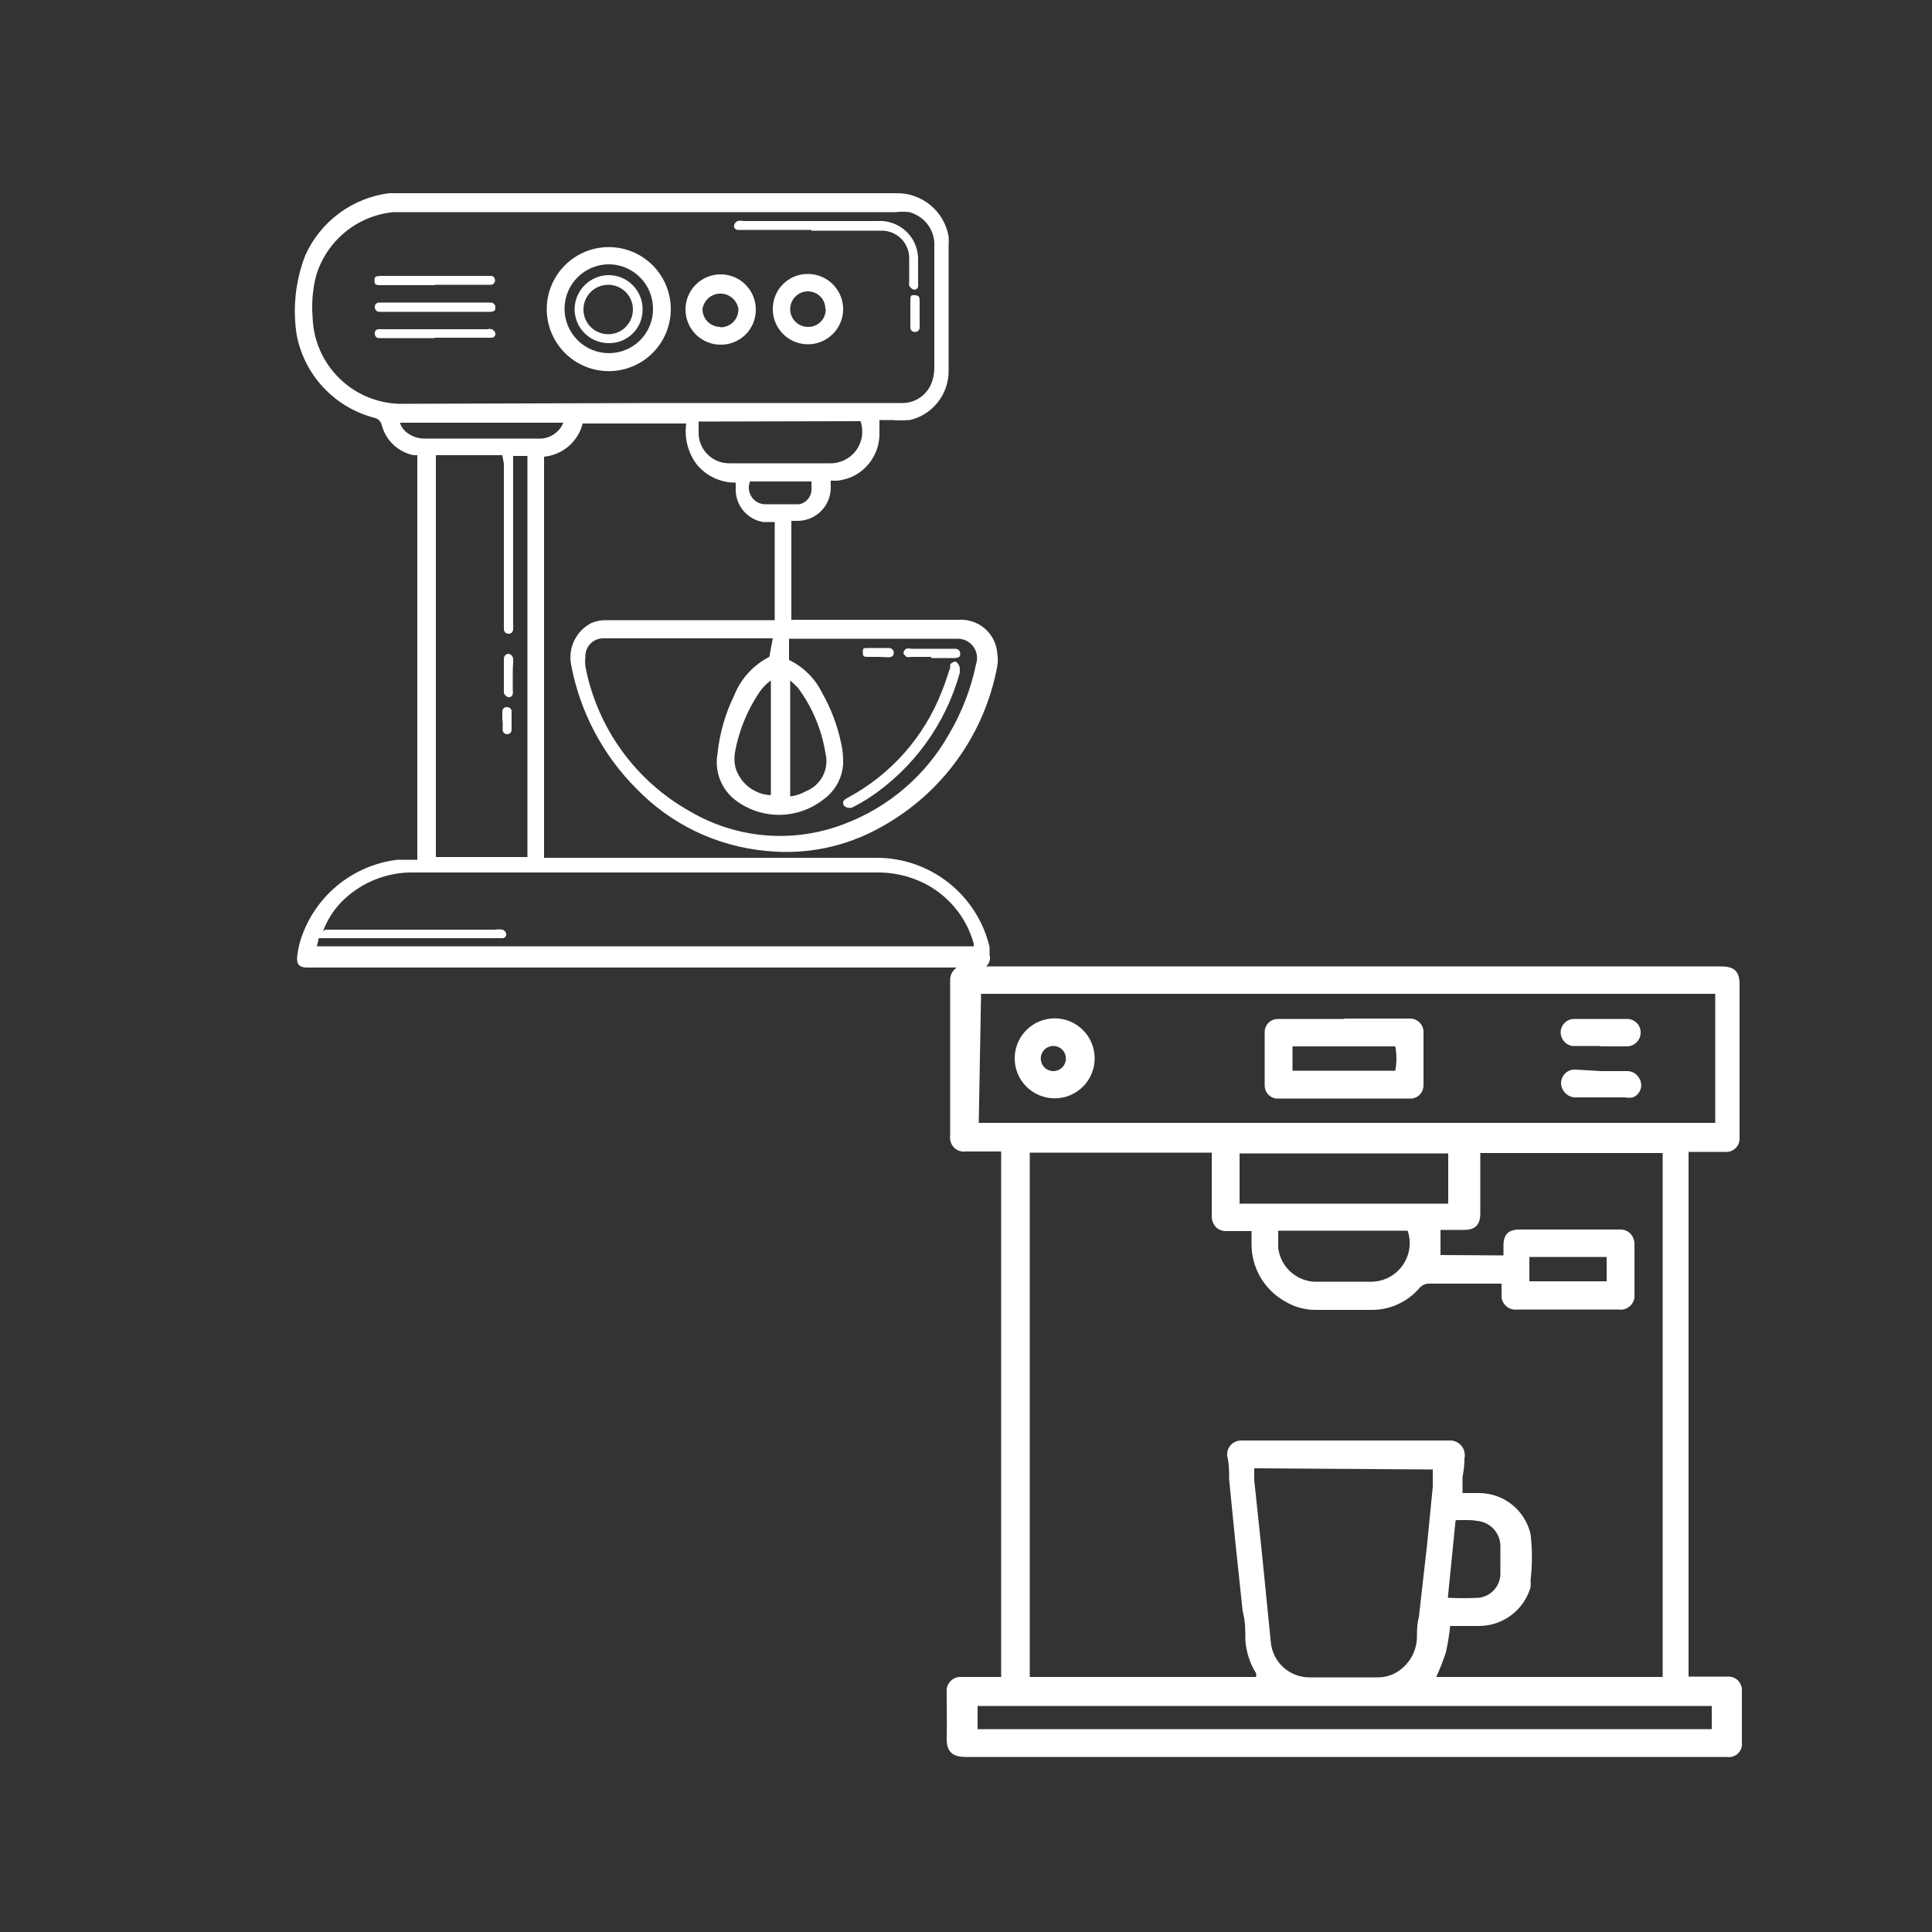 <svg width="50" height="50" viewBox="0 0 50 50" fill="none" xmlns="http://www.w3.org/2000/svg">
<rect x="0" y="0" width="50" height="50" fill="#333333" stroke="none"/>
<path d="M25.91 43.4V29.8H25C24.944 29.809 24.887 29.804 24.834 29.786C24.78 29.769 24.731 29.739 24.691 29.699C24.651 29.659 24.622 29.61 24.604 29.556C24.586 29.503 24.582 29.446 24.59 29.39C24.59 28.06 24.59 26.72 24.59 25.39C24.585 25.322 24.598 25.254 24.628 25.192C24.658 25.131 24.703 25.078 24.76 25.04H24.63H7.94C7.75 25.04 7.67 24.95 7.69 24.76C7.704 24.635 7.727 24.512 7.76 24.39C7.925 23.824 8.253 23.32 8.703 22.939C9.153 22.559 9.705 22.319 10.29 22.25H10.8V11.78H10.7C10.504 11.74 10.323 11.645 10.178 11.507C10.034 11.37 9.93 11.194 9.88 11C9.869 10.952 9.844 10.909 9.809 10.875C9.773 10.841 9.728 10.819 9.68 10.81C9.18 10.679 8.727 10.409 8.374 10.033C8.02 9.656 7.78 9.187 7.68 8.68C7.569 7.983 7.645 7.269 7.9 6.61C8.093 6.178 8.395 5.803 8.775 5.521C9.155 5.239 9.601 5.06 10.07 5H10.4H23.2C23.522 4.995 23.834 5.106 24.082 5.311C24.329 5.516 24.495 5.803 24.55 6.12C24.556 6.193 24.556 6.267 24.55 6.34C24.55 7.43 24.55 8.52 24.55 9.61C24.549 9.902 24.45 10.185 24.268 10.413C24.087 10.642 23.834 10.803 23.55 10.87C23.39 10.883 23.23 10.883 23.07 10.87H22.76C22.76 11 22.76 11.1 22.76 11.21C22.764 11.456 22.694 11.697 22.558 11.903C22.422 12.108 22.228 12.267 22 12.36C21.896 12.398 21.789 12.425 21.68 12.44H21.5C21.497 12.497 21.497 12.553 21.5 12.61C21.501 12.723 21.48 12.835 21.438 12.94C21.396 13.045 21.334 13.14 21.255 13.221C21.176 13.302 21.082 13.366 20.978 13.411C20.875 13.455 20.763 13.479 20.65 13.48H20.48V16.04H20.69C22.06 16.04 23.43 16.04 24.81 16.04C25.058 16.024 25.302 16.106 25.489 16.269C25.677 16.432 25.792 16.662 25.81 16.91C25.828 17.019 25.828 17.131 25.81 17.24C25.648 18.112 25.296 18.938 24.777 19.657C24.258 20.376 23.586 20.972 22.81 21.4C21.899 21.916 20.85 22.133 19.81 22.02C18.535 21.898 17.347 21.324 16.46 20.4C15.591 19.527 15.006 18.411 14.78 17.2C14.739 16.987 14.769 16.766 14.864 16.572C14.96 16.377 15.117 16.218 15.31 16.12C15.44 16.068 15.58 16.044 15.72 16.05H20.05C20.05 15.92 20.05 13.79 20.05 13.51H19.75C19.555 13.478 19.377 13.378 19.247 13.228C19.118 13.078 19.044 12.888 19.04 12.69C19.04 12.63 19.04 12.57 19.04 12.49C18.85 12.492 18.661 12.452 18.488 12.372C18.316 12.293 18.163 12.176 18.04 12.03C17.924 11.88 17.84 11.707 17.792 11.524C17.744 11.34 17.733 11.148 17.76 10.96H17.64H15.08C15.022 11.189 14.895 11.394 14.716 11.548C14.537 11.702 14.315 11.797 14.08 11.82V22.2H22.7C23.374 22.202 24.028 22.431 24.556 22.851C25.084 23.27 25.455 23.854 25.61 24.51C25.61 24.57 25.61 24.64 25.61 24.71C25.625 24.764 25.625 24.82 25.609 24.873C25.593 24.927 25.562 24.974 25.52 25.01H44.52C44.85 25.01 45.03 25.1 45.02 25.51C45.02 26.77 45.02 28.03 45.02 29.29C45.02 29.35 45.02 29.4 45.02 29.46C45.023 29.549 44.991 29.635 44.931 29.7C44.871 29.765 44.788 29.805 44.7 29.81H43.7V43.39H44.7C44.751 43.386 44.803 43.392 44.851 43.41C44.899 43.427 44.943 43.455 44.979 43.491C45.015 43.528 45.043 43.571 45.06 43.62C45.078 43.668 45.085 43.719 45.08 43.77C45.08 44.21 45.08 44.65 45.08 45.09C45.087 45.143 45.081 45.196 45.064 45.246C45.047 45.296 45.018 45.341 44.98 45.378C44.942 45.415 44.896 45.442 44.846 45.458C44.796 45.474 44.742 45.478 44.69 45.47H25C24.69 45.47 24.49 45.37 24.5 44.98C24.51 44.59 24.5 44.19 24.5 43.8C24.494 43.746 24.5 43.691 24.517 43.64C24.535 43.588 24.564 43.542 24.603 43.503C24.642 43.465 24.688 43.435 24.74 43.417C24.791 43.4 24.846 43.394 24.9 43.4H25.91ZM38.91 32.49C38.91 32.4 38.91 32.31 38.91 32.23C38.91 31.95 39.04 31.82 39.32 31.82H41.9C41.953 31.815 42.006 31.821 42.056 31.839C42.106 31.856 42.152 31.884 42.19 31.92C42.227 31.96 42.257 32.008 42.276 32.059C42.294 32.111 42.303 32.165 42.3 32.22C42.3 32.64 42.3 33.06 42.3 33.49C42.307 33.545 42.301 33.601 42.282 33.653C42.264 33.706 42.234 33.753 42.194 33.792C42.154 33.83 42.106 33.859 42.054 33.877C42.001 33.894 41.945 33.898 41.89 33.89H39.26C39.206 33.897 39.151 33.891 39.1 33.873C39.048 33.855 39.002 33.826 38.963 33.787C38.924 33.749 38.895 33.702 38.877 33.651C38.859 33.599 38.854 33.544 38.86 33.49C38.86 33.4 38.86 33.32 38.86 33.22H37C36.949 33.218 36.898 33.227 36.851 33.248C36.804 33.269 36.763 33.3 36.73 33.34C36.581 33.513 36.397 33.652 36.19 33.748C35.983 33.845 35.758 33.897 35.53 33.9H34.05C33.764 33.901 33.483 33.821 33.24 33.67C32.981 33.522 32.766 33.308 32.617 33.05C32.468 32.791 32.389 32.498 32.39 32.2C32.39 32.09 32.39 31.98 32.39 31.86H31.75C31.697 31.864 31.643 31.856 31.593 31.837C31.543 31.818 31.497 31.788 31.46 31.75C31.424 31.708 31.396 31.659 31.379 31.605C31.362 31.552 31.355 31.496 31.36 31.44C31.36 30.96 31.36 30.483 31.36 30.01C31.36 29.95 31.36 29.89 31.36 29.83H26.65C26.65 29.99 26.65 43.25 26.65 43.4H32.51V43.31C32.348 43.05 32.252 42.755 32.23 42.45C32.23 42.2 32.23 41.95 32.16 41.7L31.97 39.9L31.81 38.29C31.81 38.09 31.81 37.88 31.76 37.68C31.754 37.63 31.759 37.578 31.775 37.53C31.791 37.482 31.816 37.437 31.85 37.399C31.884 37.361 31.926 37.331 31.972 37.311C32.019 37.29 32.069 37.28 32.12 37.28H37.5C37.559 37.276 37.618 37.285 37.673 37.307C37.728 37.33 37.777 37.365 37.816 37.41C37.854 37.454 37.882 37.508 37.897 37.565C37.912 37.622 37.913 37.682 37.9 37.74C37.9 37.9 37.883 38.06 37.85 38.22C37.85 38.36 37.85 38.49 37.85 38.64H38.3C38.605 38.646 38.9 38.753 39.137 38.945C39.375 39.137 39.541 39.403 39.61 39.7C39.658 40.099 39.658 40.502 39.61 40.9C39.617 40.96 39.617 41.02 39.61 41.08C39.525 41.37 39.349 41.624 39.107 41.804C38.865 41.984 38.572 42.081 38.27 42.08H37.53C37.506 42.309 37.47 42.536 37.42 42.76C37.349 42.978 37.266 43.192 37.17 43.4C37.76 43.4 42.89 43.4 43.03 43.4C43.03 43.15 43.03 29.96 43.03 29.84C42.78 29.84 38.44 29.84 38.31 29.84V30C38.31 30.47 38.31 30.93 38.31 31.4C38.31 31.7 38.18 31.83 37.88 31.83H37.28V32.48L38.91 32.49ZM16.91 10.43H22.48C22.78 10.43 23.08 10.43 23.38 10.43C23.545 10.425 23.704 10.369 23.836 10.271C23.968 10.172 24.067 10.036 24.12 9.88C24.163 9.755 24.183 9.623 24.18 9.49C24.18 8.49 24.18 7.49 24.18 6.42C24.18 6.42 24.18 6.32 24.18 6.27C24.167 6.088 24.097 5.915 23.981 5.775C23.864 5.636 23.706 5.536 23.53 5.49C23.414 5.476 23.296 5.476 23.18 5.49H10.58H10.18C9.72 5.535 9.284 5.716 8.928 6.01C8.572 6.304 8.311 6.697 8.18 7.14C8.092 7.486 8.061 7.844 8.09 8.2C8.098 8.505 8.166 8.806 8.29 9.084C8.415 9.363 8.594 9.614 8.816 9.823C9.038 10.033 9.3 10.196 9.585 10.303C9.871 10.411 10.175 10.461 10.48 10.45L16.91 10.43ZM25.33 29.06H25.39H44.39C44.39 28.79 44.39 25.83 44.39 25.72H25.39L25.33 29.06ZM8.42 24.06H12.81C12.876 24.049 12.944 24.049 13.01 24.06C13.031 24.069 13.05 24.083 13.066 24.1C13.082 24.117 13.093 24.138 13.1 24.16C13.103 24.174 13.103 24.188 13.1 24.202C13.097 24.216 13.091 24.229 13.082 24.241C13.074 24.252 13.063 24.261 13.05 24.268C13.038 24.275 13.024 24.279 13.01 24.28H8.25L8.2 24.49H25.2C25.202 24.467 25.202 24.444 25.2 24.42C25.108 24.089 24.949 23.78 24.732 23.513C24.515 23.247 24.246 23.027 23.94 22.87C23.538 22.666 23.091 22.566 22.64 22.58H10.74C10.383 22.569 10.028 22.633 9.698 22.767C9.367 22.901 9.068 23.104 8.82 23.36C8.618 23.573 8.462 23.825 8.36 24.1L8.42 24.06ZM20 16.52H15.6C15.539 16.521 15.478 16.535 15.422 16.56C15.366 16.585 15.316 16.621 15.274 16.665C15.232 16.71 15.2 16.763 15.178 16.82C15.157 16.878 15.147 16.939 15.15 17C15.14 17.083 15.14 17.167 15.15 17.25C15.301 18.035 15.622 18.777 16.09 19.425C16.558 20.073 17.162 20.61 17.86 21C18.459 21.352 19.131 21.564 19.823 21.619C20.516 21.675 21.212 21.572 21.86 21.32C23.004 20.886 23.959 20.065 24.56 19C24.891 18.439 25.128 17.828 25.26 17.19C25.286 17.113 25.293 17.03 25.28 16.95C25.267 16.869 25.234 16.793 25.185 16.727C25.136 16.662 25.071 16.61 24.997 16.576C24.923 16.541 24.842 16.526 24.76 16.53H20.57H20.42V17.08C20.789 17.257 21.089 17.553 21.27 17.92C21.505 18.331 21.674 18.776 21.77 19.24C21.809 19.414 21.826 19.592 21.82 19.77C21.809 19.952 21.758 20.129 21.669 20.288C21.581 20.447 21.458 20.585 21.31 20.69C20.982 20.948 20.577 21.088 20.16 21.088C19.743 21.088 19.338 20.948 19.01 20.69C18.836 20.55 18.704 20.365 18.626 20.156C18.549 19.946 18.529 19.72 18.57 19.5C18.624 18.979 18.77 18.471 19 18C19.171 17.567 19.495 17.211 19.91 17L20 16.52ZM13 11.78H11.28V22.18C11.52 22.18 13.53 22.18 13.65 22.18C13.65 21.89 13.65 11.91 13.65 11.8H13.28V12C13.28 13.38 13.28 14.757 13.28 16.13C13.283 16.18 13.283 16.23 13.28 16.28C13.28 16.36 13.22 16.41 13.15 16.4C13.12 16.398 13.092 16.384 13.072 16.362C13.051 16.339 13.04 16.31 13.04 16.28C13.04 16.28 13.04 16.18 13.04 16.13C13.04 14.75 13.04 13.373 13.04 12L13 11.78ZM32.46 38C32.46 38.11 32.46 38.21 32.46 38.31C32.52 38.91 32.59 39.51 32.65 40.11C32.73 40.91 32.81 41.71 32.89 42.51C32.915 42.758 33.031 42.987 33.216 43.154C33.401 43.32 33.641 43.411 33.89 43.41H35.66C35.849 43.411 36.033 43.355 36.19 43.25C36.331 43.156 36.447 43.029 36.531 42.882C36.614 42.734 36.662 42.569 36.67 42.4C36.67 42.22 36.67 42.04 36.72 41.85L36.93 40L37.08 38.48C37.08 38.33 37.08 38.19 37.08 38.03L32.46 38ZM44.3 44.15C44.11 44.15 25.39 44.15 25.3 44.15V44.75C25.51 44.75 44.21 44.75 44.3 44.75V44.15ZM37.48 31.15V29.85C37.31 29.85 32.22 29.85 32.08 29.85V31.15H37.48ZM18.08 10.91C18.08 11.01 18.08 11.09 18.08 11.17C18.076 11.279 18.094 11.387 18.134 11.489C18.174 11.59 18.234 11.682 18.311 11.759C18.388 11.836 18.48 11.897 18.581 11.936C18.683 11.976 18.791 11.994 18.9 11.99H21.48C21.612 11.993 21.743 11.963 21.861 11.904C21.98 11.845 22.082 11.759 22.16 11.652C22.237 11.544 22.288 11.42 22.307 11.289C22.326 11.159 22.314 11.025 22.27 10.9L18.08 10.91ZM33.08 31.85C33.08 32.01 33.08 32.16 33.08 32.3C33.109 32.528 33.215 32.738 33.381 32.896C33.547 33.055 33.762 33.151 33.99 33.17C34.5 33.17 34.99 33.17 35.52 33.17C35.676 33.164 35.828 33.122 35.964 33.047C36.101 32.972 36.218 32.867 36.306 32.738C36.395 32.61 36.452 32.463 36.473 32.309C36.495 32.155 36.48 31.998 36.43 31.85H33.08ZM37.67 39.35L37.47 41.35C37.736 41.364 38.004 41.364 38.27 41.35C38.421 41.333 38.561 41.262 38.664 41.15C38.767 41.038 38.826 40.892 38.83 40.74C38.83 40.49 38.83 40.24 38.83 39.99C38.823 39.829 38.757 39.675 38.645 39.559C38.532 39.443 38.381 39.372 38.22 39.36C38.08 39.33 37.9 39.34 37.7 39.34L37.67 39.35ZM20.45 17.61C20.45 17.76 20.45 20.44 20.45 20.61C20.591 20.596 20.727 20.551 20.85 20.48C21.043 20.406 21.203 20.262 21.297 20.078C21.391 19.893 21.413 19.68 21.36 19.48C21.262 18.871 21.018 18.295 20.65 17.8C20.587 17.733 20.52 17.67 20.45 17.61ZM19.95 20.61V17.61C19.832 17.695 19.731 17.8 19.65 17.92C19.345 18.374 19.134 18.884 19.03 19.42C18.999 19.562 18.999 19.709 19.03 19.85C19.089 20.061 19.216 20.247 19.392 20.379C19.567 20.511 19.781 20.582 20 20.58L19.95 20.61ZM10.35 10.94C10.385 11.05 10.455 11.145 10.55 11.21C10.686 11.309 10.852 11.358 11.02 11.35H14.02C14.142 11.339 14.258 11.296 14.357 11.223C14.456 11.151 14.533 11.053 14.58 10.94H10.35ZM41.58 32.53H39.58V33.16H41.58V32.53ZM21 12.46H19.41C19.383 12.527 19.373 12.6 19.382 12.671C19.39 12.743 19.417 12.811 19.459 12.87C19.5 12.929 19.556 12.976 19.621 13.008C19.686 13.039 19.758 13.054 19.83 13.05C20.07 13.05 20.31 13.05 20.55 13.05H20.68C20.764 13.035 20.841 12.993 20.899 12.929C20.957 12.866 20.993 12.786 21 12.7C21.005 12.62 21.005 12.54 21 12.46Z" fill="white"/>
<path d="M14.15 8C14.15 7.574 14.319 7.166 14.62 6.865C14.921 6.564 15.329 6.395 15.755 6.395C16.181 6.395 16.589 6.564 16.89 6.865C17.191 7.166 17.36 7.574 17.36 8C17.36 8.426 17.191 8.834 16.89 9.135C16.589 9.436 16.181 9.605 15.755 9.605C15.329 9.605 14.921 9.436 14.62 9.135C14.319 8.834 14.15 8.426 14.15 8ZM16.9 8C16.901 7.849 16.873 7.699 16.816 7.559C16.76 7.419 16.676 7.292 16.57 7.184C16.464 7.076 16.338 6.99 16.199 6.931C16.06 6.872 15.911 6.841 15.76 6.84C15.455 6.84 15.162 6.961 14.947 7.177C14.731 7.393 14.61 7.685 14.61 7.99C14.61 8.295 14.731 8.588 14.947 8.803C15.162 9.019 15.455 9.14 15.76 9.14C16.062 9.14 16.352 9.02 16.566 8.806C16.78 8.592 16.9 8.302 16.9 8Z" fill="white"/>
<path d="M20.9 7.09C21.08 7.088 21.257 7.14 21.408 7.239C21.559 7.338 21.677 7.479 21.748 7.645C21.818 7.811 21.838 7.995 21.804 8.172C21.77 8.349 21.684 8.512 21.557 8.64C21.43 8.768 21.268 8.856 21.091 8.892C20.915 8.928 20.731 8.911 20.564 8.842C20.397 8.773 20.255 8.657 20.154 8.507C20.054 8.357 20 8.181 20 8C19.999 7.881 20.021 7.763 20.066 7.653C20.11 7.543 20.176 7.442 20.26 7.358C20.344 7.273 20.444 7.206 20.553 7.16C20.663 7.114 20.781 7.09 20.9 7.09ZM21.36 8C21.361 7.94 21.351 7.881 21.329 7.825C21.307 7.769 21.274 7.719 21.232 7.676C21.19 7.633 21.14 7.599 21.085 7.576C21.029 7.552 20.97 7.54 20.91 7.54C20.849 7.54 20.788 7.553 20.732 7.576C20.675 7.6 20.624 7.635 20.581 7.679C20.538 7.722 20.505 7.774 20.482 7.831C20.46 7.888 20.449 7.949 20.45 8.01C20.451 8.072 20.465 8.132 20.49 8.188C20.515 8.244 20.551 8.294 20.595 8.336C20.64 8.378 20.693 8.411 20.75 8.432C20.808 8.453 20.869 8.463 20.93 8.46C20.989 8.459 21.047 8.446 21.102 8.422C21.156 8.399 21.204 8.364 21.245 8.322C21.286 8.279 21.318 8.228 21.34 8.173C21.361 8.118 21.371 8.059 21.37 8H21.36Z" fill="white"/>
<path d="M18.64 8.92C18.46 8.918 18.285 8.863 18.136 8.761C17.988 8.659 17.873 8.516 17.806 8.349C17.739 8.182 17.723 7.999 17.76 7.823C17.797 7.647 17.885 7.485 18.014 7.36C18.142 7.234 18.305 7.149 18.482 7.116C18.659 7.083 18.842 7.103 19.008 7.173C19.173 7.244 19.314 7.362 19.412 7.513C19.511 7.664 19.562 7.84 19.56 8.02C19.56 8.14 19.536 8.259 19.49 8.369C19.443 8.48 19.375 8.58 19.289 8.664C19.204 8.747 19.102 8.813 18.991 8.857C18.879 8.901 18.76 8.923 18.64 8.92ZM18.64 8.47C18.702 8.471 18.764 8.46 18.822 8.437C18.879 8.414 18.931 8.379 18.975 8.335C19.019 8.291 19.054 8.239 19.077 8.182C19.1 8.124 19.111 8.062 19.11 8C19.094 7.888 19.038 7.786 18.952 7.713C18.867 7.639 18.758 7.598 18.645 7.598C18.532 7.598 18.423 7.639 18.338 7.713C18.253 7.786 18.197 7.888 18.18 8C18.18 8.061 18.192 8.122 18.216 8.178C18.24 8.235 18.274 8.286 18.318 8.329C18.362 8.372 18.414 8.405 18.471 8.428C18.528 8.45 18.589 8.461 18.65 8.46L18.64 8.47Z" fill="white"/>
<path d="M21 5.95H19.1C19.084 5.951 19.068 5.948 19.053 5.941C19.039 5.934 19.026 5.924 19.016 5.911C19.006 5.898 19 5.883 18.997 5.868C18.994 5.852 18.995 5.835 19 5.82C19.007 5.798 19.019 5.778 19.035 5.761C19.05 5.744 19.069 5.73 19.09 5.72C19.14 5.71 19.191 5.71 19.24 5.72H22.7C22.879 5.708 23.058 5.744 23.218 5.825C23.378 5.906 23.514 6.029 23.61 6.18C23.71 6.342 23.762 6.529 23.76 6.72C23.76 6.91 23.76 7.11 23.76 7.3C23.765 7.337 23.765 7.374 23.76 7.41C23.76 7.47 23.69 7.51 23.63 7.49C23.586 7.47 23.55 7.434 23.53 7.39C23.523 7.354 23.523 7.316 23.53 7.28C23.53 7.09 23.53 6.89 23.53 6.7C23.533 6.603 23.516 6.506 23.479 6.415C23.443 6.325 23.388 6.242 23.319 6.174C23.25 6.106 23.167 6.052 23.076 6.017C22.985 5.982 22.887 5.966 22.79 5.97H21V5.95Z" fill="white"/>
<path d="M11.25 8.07H9.81C9.78 8.068 9.752 8.054 9.732 8.032C9.711 8.009 9.7 7.98 9.7 7.95C9.699 7.934 9.701 7.918 9.706 7.902C9.712 7.887 9.72 7.873 9.732 7.862C9.743 7.85 9.757 7.842 9.772 7.836C9.788 7.831 9.804 7.829 9.82 7.83H12.7C12.73 7.83 12.759 7.841 12.782 7.862C12.804 7.882 12.818 7.91 12.82 7.94C12.82 8.01 12.82 8.06 12.7 8.07H11.25Z" fill="white"/>
<path d="M11.25 8.75H9.8C9.773 8.748 9.747 8.735 9.729 8.715C9.71 8.694 9.7 8.668 9.7 8.64C9.697 8.625 9.697 8.61 9.701 8.596C9.705 8.581 9.712 8.568 9.721 8.556C9.731 8.545 9.743 8.535 9.757 8.529C9.77 8.523 9.785 8.52 9.8 8.52H12.6C12.643 8.51 12.687 8.51 12.73 8.52C12.772 8.541 12.804 8.576 12.82 8.62C12.823 8.634 12.823 8.648 12.82 8.662C12.817 8.676 12.811 8.689 12.802 8.7C12.794 8.712 12.783 8.721 12.77 8.728C12.758 8.735 12.744 8.739 12.73 8.74H11.25V8.75Z" fill="white"/>
<path d="M11.25 7.38H9.86C9.75 7.38 9.69 7.38 9.69 7.26C9.69 7.14 9.74 7.15 9.86 7.14H12.72C12.748 7.145 12.772 7.16 12.789 7.182C12.805 7.205 12.813 7.232 12.81 7.26C12.81 7.289 12.799 7.317 12.778 7.338C12.757 7.359 12.729 7.37 12.7 7.37H11.25V7.38Z" fill="white"/>
<path d="M23.8 8.12C23.8 8.21 23.8 8.3 23.8 8.39C23.802 8.417 23.802 8.443 23.8 8.47C23.8 8.56 23.74 8.59 23.67 8.59C23.655 8.59 23.64 8.587 23.625 8.581C23.611 8.575 23.599 8.566 23.588 8.554C23.578 8.543 23.57 8.53 23.565 8.515C23.56 8.501 23.559 8.485 23.56 8.47C23.56 8.39 23.56 8.3 23.56 8.22C23.56 8.14 23.56 7.94 23.56 7.8C23.56 7.66 23.56 7.63 23.68 7.64C23.8 7.65 23.8 7.7 23.8 7.81C23.8 7.92 23.8 8.02 23.8 8.13V8.12Z" fill="white"/>
<path d="M34.79 26.36H36.47C36.519 26.357 36.569 26.365 36.615 26.382C36.661 26.4 36.703 26.427 36.738 26.462C36.773 26.497 36.8 26.539 36.818 26.585C36.835 26.631 36.843 26.681 36.84 26.73C36.84 27.18 36.84 27.63 36.84 28.08C36.843 28.165 36.814 28.249 36.758 28.314C36.703 28.378 36.625 28.42 36.54 28.43H33.18H33.02C32.939 28.418 32.865 28.377 32.811 28.314C32.758 28.252 32.729 28.172 32.73 28.09C32.73 27.63 32.73 27.17 32.73 26.71C32.73 26.622 32.764 26.537 32.826 26.473C32.888 26.41 32.972 26.373 33.06 26.37H34.79V26.36ZM33.45 27.71H36.11C36.149 27.502 36.149 27.288 36.11 27.08H33.45V27.71Z" fill="white"/>
<path d="M26.26 27.39C26.26 27.116 26.369 26.852 26.563 26.658C26.757 26.464 27.02 26.355 27.295 26.355C27.57 26.355 27.833 26.464 28.027 26.658C28.221 26.852 28.33 27.116 28.33 27.39C28.33 27.665 28.221 27.928 28.027 28.122C27.833 28.316 27.57 28.425 27.295 28.425C27.02 28.425 26.757 28.316 26.563 28.122C26.369 27.928 26.26 27.665 26.26 27.39ZM27.26 27.07C27.174 27.07 27.091 27.104 27.03 27.165C26.969 27.226 26.935 27.309 26.935 27.395C26.935 27.481 26.969 27.564 27.03 27.625C27.091 27.686 27.174 27.72 27.26 27.72C27.346 27.72 27.429 27.686 27.49 27.625C27.551 27.564 27.585 27.481 27.585 27.395C27.585 27.309 27.551 27.226 27.49 27.165C27.429 27.104 27.346 27.07 27.26 27.07Z" fill="white"/>
<path d="M41.44 27.72H42.1C42.165 27.718 42.229 27.733 42.285 27.765C42.342 27.797 42.389 27.844 42.42 27.9C42.447 27.942 42.465 27.99 42.471 28.04C42.478 28.09 42.473 28.14 42.458 28.188C42.443 28.236 42.417 28.28 42.383 28.316C42.349 28.353 42.307 28.382 42.26 28.4C42.191 28.413 42.12 28.413 42.05 28.4H40.82C40.739 28.409 40.657 28.391 40.587 28.35C40.517 28.308 40.462 28.245 40.43 28.17C40.406 28.116 40.397 28.057 40.402 27.999C40.407 27.94 40.428 27.884 40.461 27.835C40.493 27.786 40.538 27.746 40.59 27.719C40.643 27.692 40.701 27.679 40.76 27.68L41.44 27.72Z" fill="white"/>
<path d="M41.42 27.07H40.69C40.604 27.056 40.525 27.01 40.47 26.942C40.415 26.874 40.386 26.788 40.39 26.7C40.395 26.611 40.434 26.527 40.499 26.466C40.565 26.404 40.651 26.37 40.74 26.37H42.1C42.146 26.369 42.192 26.377 42.235 26.393C42.278 26.409 42.317 26.434 42.35 26.466C42.384 26.497 42.411 26.535 42.43 26.577C42.448 26.619 42.459 26.664 42.46 26.71C42.461 26.758 42.453 26.805 42.437 26.849C42.42 26.893 42.394 26.933 42.362 26.968C42.329 27.002 42.29 27.03 42.247 27.049C42.204 27.068 42.157 27.079 42.11 27.08H41.41L41.42 27.07Z" fill="white"/>
<path d="M24.84 17.32V17.41C24.469 18.75 23.623 19.909 22.46 20.67C22.33 20.75 22.19 20.83 22.05 20.9C22.011 20.911 21.969 20.911 21.93 20.9C21.909 20.896 21.89 20.888 21.873 20.876C21.855 20.864 21.841 20.848 21.83 20.83C21.823 20.814 21.819 20.797 21.819 20.78C21.819 20.763 21.823 20.746 21.83 20.73C21.857 20.697 21.891 20.669 21.93 20.65C23.053 20.052 23.923 19.068 24.38 17.88C24.46 17.69 24.52 17.48 24.59 17.28C24.59 17.28 24.59 17.22 24.59 17.2C24.59 17.18 24.68 17.12 24.72 17.12C24.76 17.12 24.85 17.23 24.84 17.32Z" fill="white"/>
<path d="M24.1 17H23.57C23.534 17.009 23.496 17.009 23.46 17C23.46 17 23.38 16.93 23.38 16.9C23.383 16.878 23.391 16.857 23.403 16.837C23.415 16.819 23.431 16.802 23.45 16.79C23.493 16.779 23.537 16.779 23.58 16.79H24.72C24.8 16.79 24.85 16.85 24.85 16.91C24.85 16.97 24.85 17.02 24.72 17.03H24.1V17Z" fill="white"/>
<path d="M22.74 17H22.46C22.37 17 22.33 17 22.33 16.89C22.33 16.78 22.33 16.77 22.46 16.77H23C23.017 16.768 23.035 16.771 23.052 16.777C23.068 16.783 23.083 16.792 23.095 16.805C23.108 16.817 23.117 16.832 23.123 16.849C23.129 16.865 23.132 16.883 23.13 16.9C23.13 16.98 23.07 17.01 22.99 17.01L22.74 17Z" fill="white"/>
<path d="M13.27 17.47C13.27 17.6 13.27 17.72 13.27 17.85C13.276 17.886 13.276 17.924 13.27 17.96C13.268 17.974 13.263 17.988 13.255 18C13.246 18.012 13.236 18.022 13.224 18.03C13.211 18.038 13.197 18.043 13.183 18.044C13.168 18.046 13.154 18.044 13.14 18.04C13.097 18.017 13.063 17.983 13.04 17.94C13.04 17.94 13.04 17.89 13.04 17.86C13.04 17.587 13.04 17.317 13.04 17.05C13.04 16.97 13.1 16.92 13.16 16.92C13.194 16.925 13.224 16.942 13.246 16.967C13.268 16.993 13.28 17.026 13.28 17.06C13.282 17.093 13.282 17.127 13.28 17.16C13.273 17.24 13.27 17.343 13.27 17.47Z" fill="white"/>
<path d="M13 18.65C13 18.57 13 18.49 13 18.42C12.998 18.404 13.001 18.388 13.006 18.373C13.011 18.357 13.02 18.343 13.032 18.332C13.043 18.321 13.057 18.312 13.072 18.306C13.088 18.301 13.104 18.299 13.12 18.3C13.135 18.299 13.151 18.301 13.165 18.306C13.18 18.311 13.193 18.318 13.204 18.329C13.216 18.339 13.225 18.352 13.231 18.366C13.237 18.38 13.24 18.395 13.24 18.41C13.24 18.57 13.24 18.73 13.24 18.89C13.24 18.906 13.237 18.921 13.231 18.935C13.225 18.949 13.216 18.962 13.204 18.972C13.193 18.982 13.18 18.99 13.165 18.995C13.151 19 13.135 19.002 13.12 19C13.105 19 13.089 18.997 13.075 18.991C13.061 18.985 13.049 18.976 13.039 18.965C13.028 18.953 13.02 18.94 13.015 18.925C13.01 18.911 13.009 18.896 13.01 18.88C13.01 18.8 13.01 18.72 13.01 18.65H13Z" fill="white"/>
<path d="M15.75 8.88C15.634 8.88 15.52 8.857 15.413 8.813C15.306 8.769 15.21 8.704 15.128 8.622C15.046 8.541 14.981 8.444 14.937 8.337C14.893 8.23 14.87 8.116 14.87 8C14.873 7.768 14.966 7.545 15.131 7.381C15.295 7.216 15.517 7.123 15.75 7.12C15.867 7.12 15.983 7.143 16.091 7.189C16.2 7.234 16.297 7.301 16.379 7.385C16.461 7.469 16.526 7.568 16.569 7.677C16.612 7.786 16.633 7.903 16.63 8.02C16.63 8.135 16.607 8.248 16.563 8.354C16.518 8.46 16.453 8.555 16.371 8.635C16.289 8.716 16.192 8.778 16.085 8.82C15.979 8.863 15.865 8.883 15.75 8.88ZM15.75 7.37C15.582 7.367 15.42 7.431 15.298 7.547C15.176 7.663 15.105 7.822 15.1 7.99C15.096 8.117 15.13 8.242 15.197 8.35C15.265 8.457 15.363 8.543 15.479 8.594C15.595 8.646 15.723 8.662 15.848 8.641C15.974 8.619 16.09 8.561 16.181 8.473C16.273 8.385 16.337 8.272 16.364 8.149C16.392 8.025 16.382 7.895 16.336 7.777C16.29 7.659 16.209 7.557 16.105 7.484C16 7.412 15.877 7.372 15.75 7.37Z" fill="white"/>
</svg>
